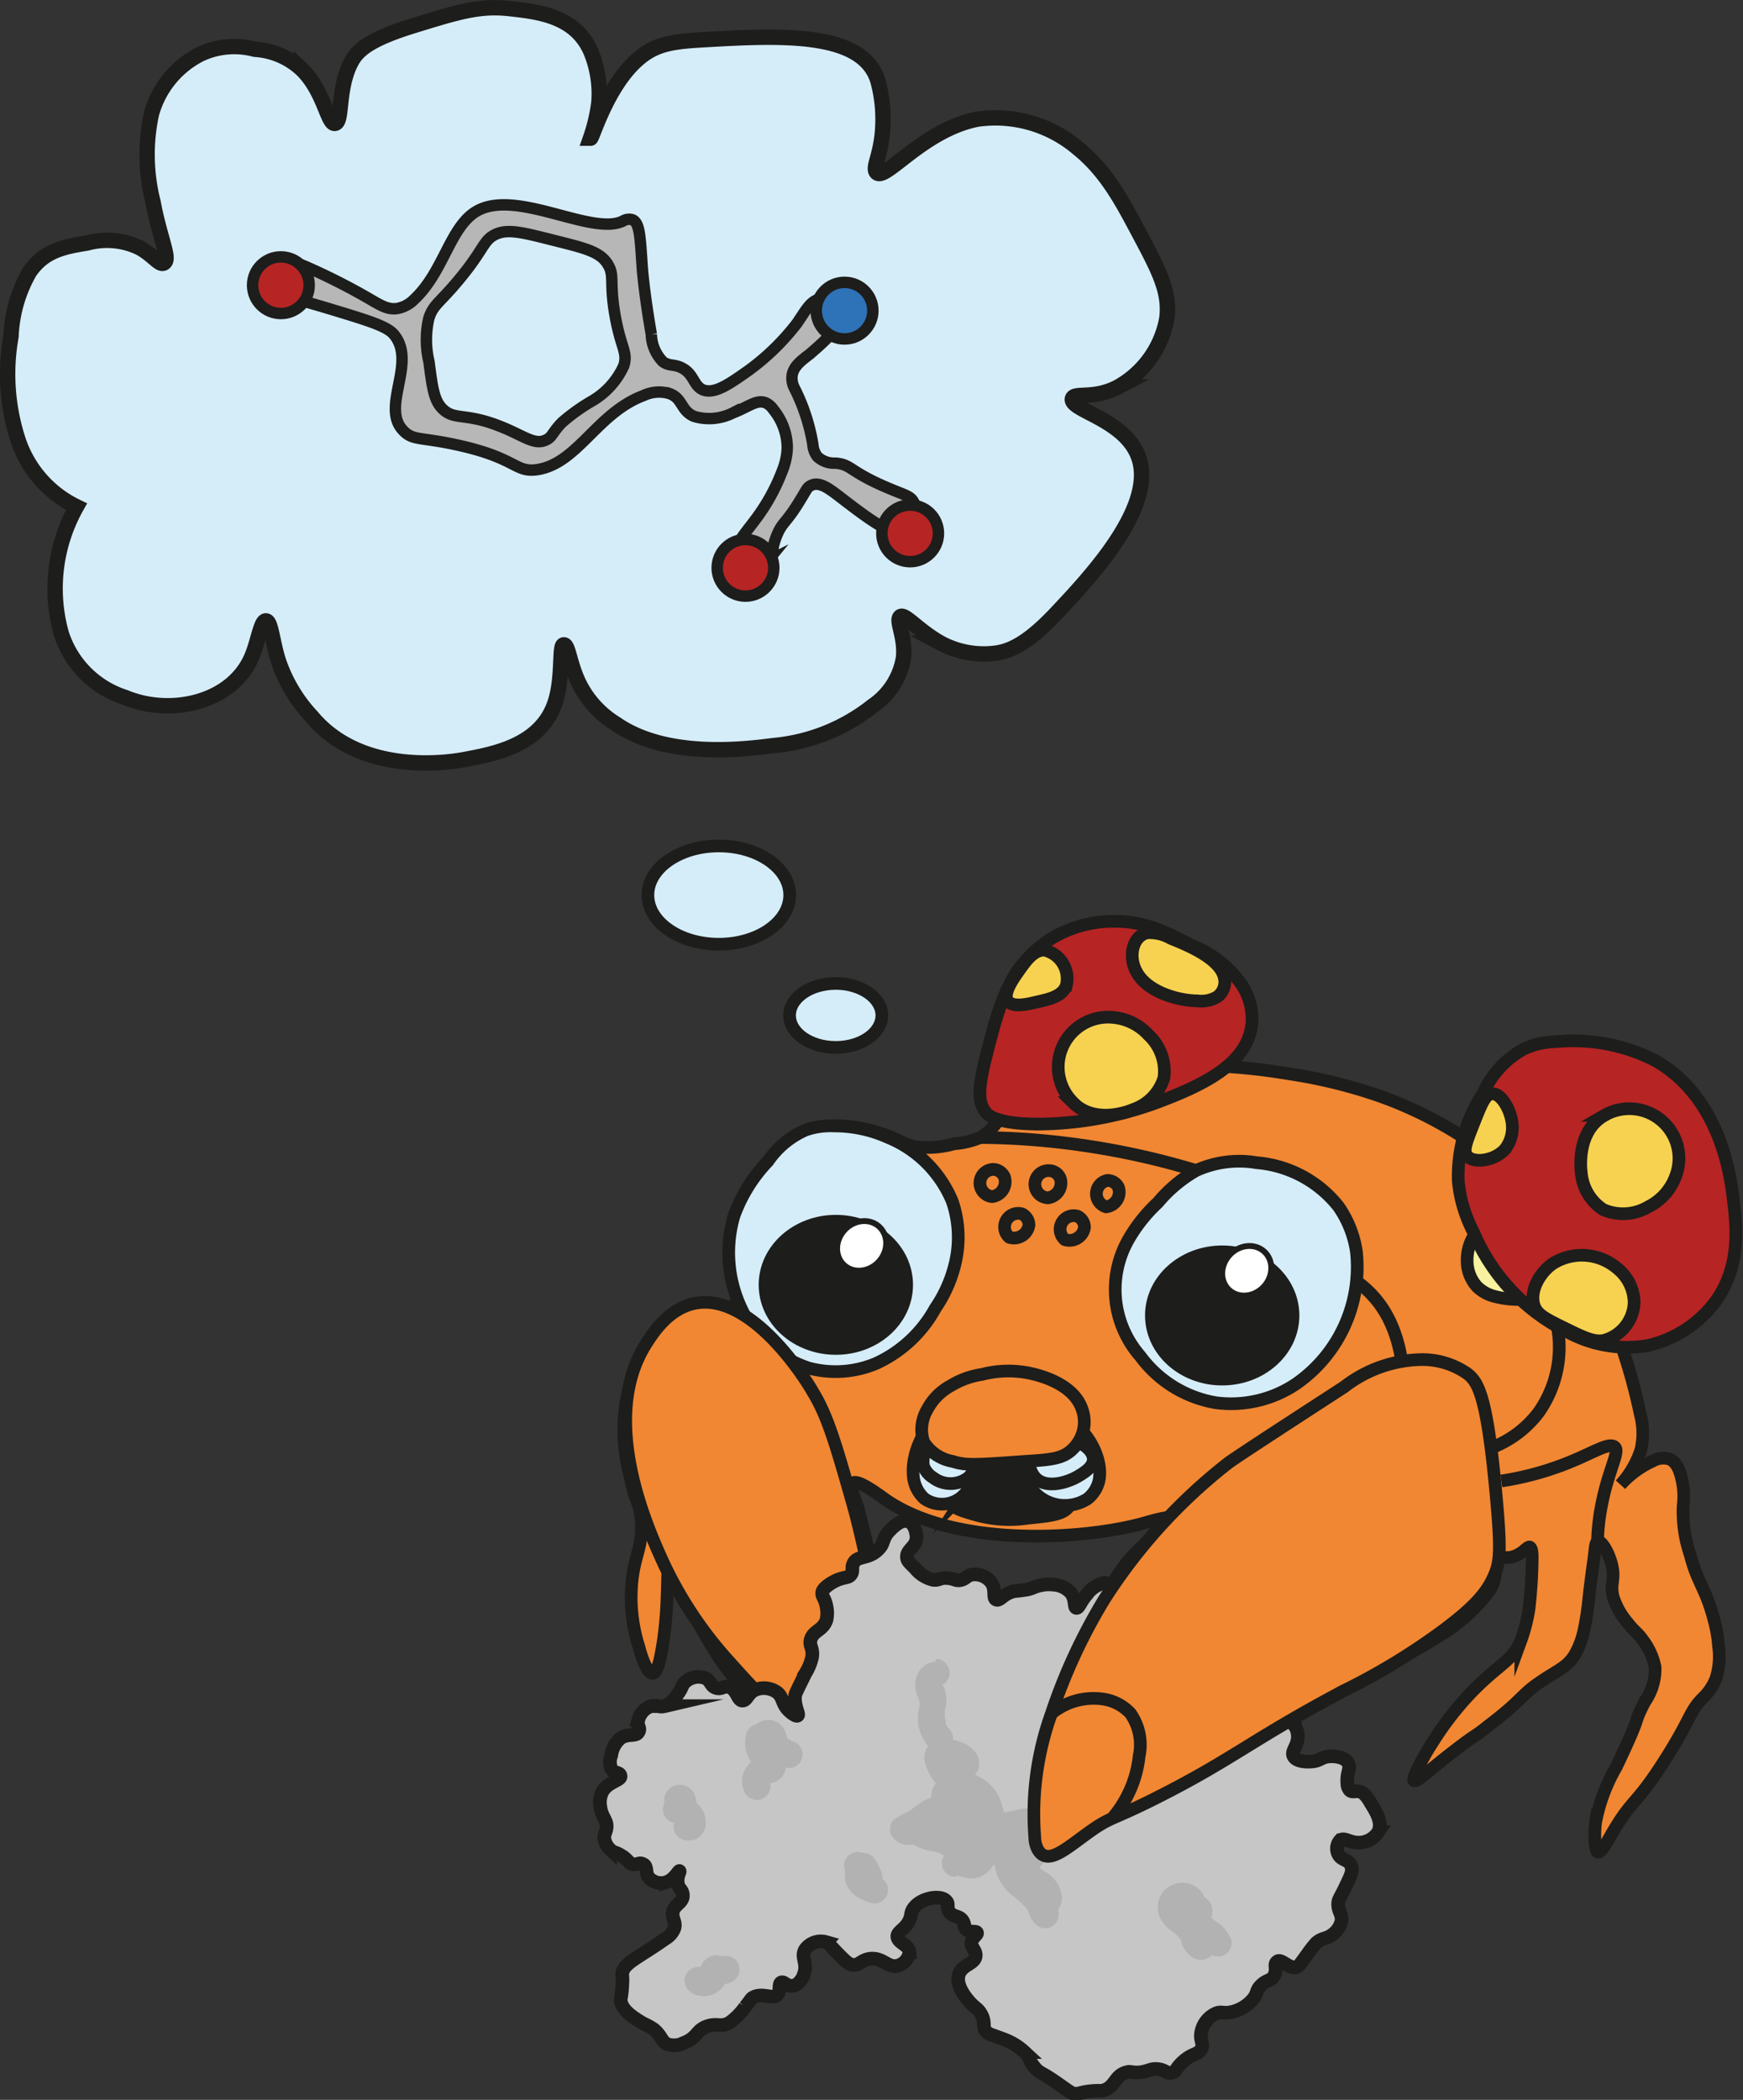 <svg id="Layer_1" data-name="Layer 1" xmlns="http://www.w3.org/2000/svg" viewBox="0 0 128.08 154.25"><rect x="0" y="0" width="128.08" height="154.25" fill="#333333" stroke="none"/><defs><style>.cls-1{fill:#f18732;}.cls-1,.cls-10,.cls-11,.cls-12,.cls-13,.cls-14,.cls-15,.cls-2,.cls-3,.cls-4,.cls-5,.cls-6,.cls-7,.cls-8{stroke:#1d1d1b;stroke-miterlimit:10;}.cls-1,.cls-2,.cls-3,.cls-4,.cls-5,.cls-6,.cls-7{stroke-width:0.93px;}.cls-2{fill:#f8f1a0;}.cls-14,.cls-3{fill:#b72424;}.cls-12,.cls-4{fill:#d5edf9;}.cls-10,.cls-5{fill:#1d1d1b;}.cls-6{fill:none;}.cls-7{fill:#f7d250;}.cls-8{fill:#c6c6c6;}.cls-9{fill:#b2b2b2;}.cls-10{stroke-width:1.14px;}.cls-11{fill:#fff;stroke-width:0.43px;}.cls-12{stroke-width:1.13px;}.cls-13{fill:#b6b7b6;}.cls-13,.cls-14,.cls-15{stroke-width:0.84px;}.cls-15{fill:#2e72b7;}</style></defs><path class="cls-1" d="M99,87.53a44.8,44.8,0,0,1,5,.56,37,37,0,0,1,6.65,1.63,29.52,29.52,0,0,1,9.61,5.65,29.09,29.09,0,0,1,6.13,7.82,41.44,41.44,0,0,1,3.4,9.86,5.45,5.45,0,0,1,.06,2.65,6.91,6.91,0,0,1-1.5,2.57,7.18,7.18,0,0,1,2.39-1.75,1.58,1.58,0,0,1,1.22-.13c.59.26.78,1,.9,1.52a5.57,5.57,0,0,1,.09,1.93,9.91,9.91,0,0,0,.53,3.61c.53,2.08,1.14,2.39,1.78,4.91a10.24,10.24,0,0,1,.3,1.83,5.29,5.29,0,0,1-.21,2.35,4,4,0,0,1-.94,1.39c-1,1-.81,1.39-2.66,4.34-2.32,3.69-2.46,2.91-4.07,5.69-.32.56-.76,1.38-1,1.3s-.27-1.41-.15-2.24a12.9,12.9,0,0,1,1.5-4c2.09-4.38,1.08-2.79,2.09-4.78a4.23,4.23,0,0,0,.77-2.57,4.9,4.9,0,0,0-.91-2c-.43-.6-.56-.55-1.1-1.25a5.34,5.34,0,0,1-1.06-1.87c-.27-1,.15-1.25-.1-2.34-.21-.93-.76-1.82-1-1.76s-.2.31-.33,1.28c-.18,1.3-.27,2-.35,2.71a21.65,21.65,0,0,1-.36,2.45,6.33,6.33,0,0,1-.68,1.85c-.54.9-1.18,1.11-2.35,1.89-1.69,1.11-1.35,1.33-4,3.34-1,.81-.92.63-2.16,1.58-2.27,1.72-3.11,2.62-3.32,2.46s1-2.27,1.32-2.73a22.71,22.71,0,0,1,3.08-3.94c2-2,2.77-2.08,3.45-3.59a12.18,12.18,0,0,0,.61-2.4,35.72,35.72,0,0,0,.23-3.68c0-.23,0-.72-.17-.81s-.5.47-1.21.69-1.08-.14-1.32.12,0,.58,0,1.13a2.81,2.81,0,0,1-.78,1.69,12.45,12.45,0,0,1-3,2.67c-1.35.87-2.31,1.37-3.88,2.22,0,0-1.16.62-3.68,2-3.79,2.09-4.38,2.65-9,5.23-1.61.91-2.43,1.37-3.33,1.8-1.09.54-1.89.87-3.33,1.65a12,12,0,0,0-2,1.22c-.67.56-.9.95-1.8,1.61s-1.25.71-1.52.7a1.78,1.78,0,0,1-1.23-.64,2.45,2.45,0,0,1-.15-2.09c1-3.88,0-3.59,1.6-8.33a47,47,0,0,1,2-5.07c1.6-3.42,2.43-5.18,4.3-6.8,1.08-.93,2.28-1.61,2.14-1.89s-1.6.16-2.09.3c-4.36,1.24-13.9,1.88-19.06-1.7-.58-.41-2.08-1.55-2.45-1.21-.22.19.06.78.37,1.67.12.35.38,1.46.91,3.67.6,2.51.25,2.39.86,5.18.28,1.24.68,2.77.92,3.67a23.54,23.54,0,0,1,.64,2.75,19.09,19.09,0,0,1,.14,2.93c0,2.44-.21,2.93-.52,3.28a1.63,1.63,0,0,1-1.16.61c-.62,0-1.07-.58-1.7-1.47-1.62-2.28-1.72-2.83-2.42-3.56a7,7,0,0,0-3-1.61c-5.42-2-7.7-11-8.52-10.64-.12,0-.07.22-.13,1.77a28.47,28.47,0,0,1-.27,3.27c-.17,1.08-.38,2.41-.79,2.45s-.86-1.33-1-1.91a12.06,12.06,0,0,1-.58-3.59c0-3.13.95-3.5.72-5.88-.14-1.33-.42-1.11-.82-3.17a12.79,12.79,0,0,1-.28-5.36,10.33,10.33,0,0,1,2.25-4.66c1-1.18,1.66-2,2.8-2.23s2.24.46,2.85-.15a2.67,2.67,0,0,0,.47-1.6,5.81,5.81,0,0,0,0-1.17,20.3,20.3,0,0,1,0-2.85c.12-2.13,1.75-4.55,3.65-6a6.13,6.13,0,0,1,3.15-1.66,11,11,0,0,1,5,1.16,5,5,0,0,0,1.1.39,7.33,7.33,0,0,0,2.84-.22,6.19,6.19,0,0,0,1.92-.46,4.35,4.35,0,0,0,1.4-1.37c.71-.93,1.63-1.37,3.47-2.25C90.52,87.06,97,87.42,99,87.53Z" transform="translate(-9.27 -9.21)"/><path class="cls-2" d="M119.51,98.49a3.42,3.42,0,0,0-2.43,3.38,2.82,2.82,0,0,0,.73,1.86,2.86,2.86,0,0,0,1.41.74c1.23.32,3.45.35,4.08-.71C124.21,102.2,121.73,98.16,119.51,98.49Z" transform="translate(-9.27 -9.21)"/><path class="cls-3" d="M121.23,86.27a7,7,0,0,0-3,3.29,11,11,0,0,0-1.8,6.43,10.13,10.13,0,0,0,1.11,3.72,14.48,14.48,0,0,0,6.93,7.35,9.19,9.19,0,0,0,5.83,1,8.56,8.56,0,0,0,5-3.21c1.92-2.62,1.57-5.6,1.33-7.57-.18-1.52-.88-7.39-5.7-10.15a13.24,13.24,0,0,0-7.32-1.4A5.87,5.87,0,0,0,121.23,86.27Z" transform="translate(-9.27 -9.21)"/><path class="cls-3" d="M86.53,78.15a9.14,9.14,0,0,0-2.22,2c-.31.38-1.27,1.63-2.15,5-.84,3.18-1.25,4.77-.46,5.75.19.24.81.9,4.08.88A25.76,25.76,0,0,0,95,89.92c3.5-1.35,5-2.6,5.73-3.87a4.15,4.15,0,0,0,.54-1.75,4.59,4.59,0,0,0-.76-2.76,8,8,0,0,0-3.68-2.89c-1.92-1-3.45-1.77-5.65-1.76A8.77,8.77,0,0,0,86.53,78.15Z" transform="translate(-9.27 -9.21)"/><path class="cls-4" d="M97.15,95.2a10.37,10.37,0,0,0-2.8,2.35,11.52,11.52,0,0,0-2.1,2.61,7.43,7.43,0,0,0,.81,8.67,8.7,8.7,0,0,0,5.55,3.42,8.57,8.57,0,0,0,5.88-1.37,10.45,10.45,0,0,0,4.45-9.74,7.77,7.77,0,0,0-1.32-3.31,8.56,8.56,0,0,0-6-3.21A7.65,7.65,0,0,0,97.15,95.2Z" transform="translate(-9.27 -9.21)"/><path class="cls-4" d="M68.48,92.21a6.5,6.5,0,0,0-2.78,2.3,11.41,11.41,0,0,0-2.49,4,9.6,9.6,0,0,0,.38,6.48,8.34,8.34,0,0,0,5.09,4.71,7.66,7.66,0,0,0,5-.35A9.45,9.45,0,0,0,78,105.31a9.81,9.81,0,0,0,1.43-3.18,8.22,8.22,0,0,0-.18-4.66,8.64,8.64,0,0,0-4.75-4.72,9.58,9.58,0,0,0-3.93-.83A5.62,5.62,0,0,0,68.48,92.21Z" transform="translate(-9.27 -9.21)"/><path class="cls-5" d="M81.9,112.48c-.57.19-1.05.65-1.86,2.48-1.07,2.42-1.61,3.63-1.07,4.51.32.52.86.69,1.93,1a9.1,9.1,0,0,0,3.9.26c1.71-.17,2.75-.27,3.1-1,.15-.3.18-.71-.56-2.28-1.13-2.4-2-4.35-4-4.94A2.37,2.37,0,0,0,81.9,112.48Z" transform="translate(-9.27 -9.21)"/><path class="cls-4" d="M89.18,119.31a2.37,2.37,0,0,0,.82-1.23c.53-2-1.54-5.18-3.86-5a3.6,3.6,0,0,0-2.76,2.12c.08.1.74-.56,1.21-.34.79.38-.36,2.68.72,4A3.08,3.08,0,0,0,89.18,119.31Z" transform="translate(-9.27 -9.21)"/><path class="cls-4" d="M77.19,119.29a2.54,2.54,0,0,1-.73-1.2c-.51-2,1.08-5.24,3-5.14a3.16,3.16,0,0,1,2.37,2c-.06.1-.64-.53-1-.3-.64.41.4,2.67-.44,4A2.25,2.25,0,0,1,77.19,119.29Z" transform="translate(-9.27 -9.21)"/><path class="cls-4" d="M88.61,117.58c.34-.21,1-.61,1-1.18,0-.8-1.23-1.49-2.25-1.6a2.31,2.31,0,0,0-2.21.79,1.86,1.86,0,0,0,.15,2.11C86.09,118.64,87.78,118.11,88.61,117.58Z" transform="translate(-9.27 -9.21)"/><path class="cls-4" d="M77.12,116.87a1.67,1.67,0,0,0,.71.88,2.13,2.13,0,0,0,2.59,0,1.9,1.9,0,0,0,.43-2.12,2,2,0,0,0-3.73,1.24Z" transform="translate(-9.27 -9.21)"/><path class="cls-1" d="M81.43,110.17a6.17,6.17,0,0,0-2.31.84,4.2,4.2,0,0,0-1.71,1.73,2.9,2.9,0,0,0-.27,2.38,3.15,3.15,0,0,0,2.14,1.44c.92.29,1.47.28,5.29,0,1.8-.11,2.72-.18,3.42-.81a2.88,2.88,0,0,0,.87-1.4,2.76,2.76,0,0,0-.08-1.63c-.68-2-3.45-2.56-4-2.67A7.73,7.73,0,0,0,81.43,110.17Z" transform="translate(-9.27 -9.21)"/><path class="cls-1" d="M60.37,104.94c-1.92.36-3.07,2.12-3.57,2.9-3.64,5.59.13,13.79,1.24,16.22a29.1,29.1,0,0,0,4.69,7.07c2.36,2.63,3.54,3.94,5.14,4.54A4.89,4.89,0,0,1,70,137c.49.56.43.81,1,2,.78,1.51,1.39,2.68,2.38,2.88a2.19,2.19,0,0,0,1.61-.44c1.42-1.09.85-4-.3-9.48-2-9.46-2.37-10.91-2.78-12.36-1.2-4.22-1.82-6.36-2.89-8.11C68.62,110.75,64.56,104.15,60.37,104.94Z" transform="translate(-9.27 -9.21)"/><path class="cls-6" d="M119.59,118a22.22,22.22,0,0,0,5.28-1.49c1.62-.68,2.67-1.36,3.06-1s-.51,1.73-1,4.41a15.46,15.46,0,0,0-.27,2.5" transform="translate(-9.27 -9.21)"/><path class="cls-6" d="M119.14,115.45a7.87,7.87,0,0,0,3.2-2.5,8.32,8.32,0,0,0,1.37-6.29" transform="translate(-9.27 -9.21)"/><path class="cls-6" d="M109,103.37a7.5,7.5,0,0,1,2.07,2.27,8.54,8.54,0,0,1,.7,1.53,10.32,10.32,0,0,1,.49,2" transform="translate(-9.27 -9.21)"/><path class="cls-6" d="M81.3,92.77a53.54,53.54,0,0,1,6.4.42,56.67,56.67,0,0,1,9.45,2" transform="translate(-9.27 -9.21)"/><path class="cls-6" d="M70,136.92a13.82,13.82,0,0,1,0-4.11c.22-1.59.54-1.89.69-2,.81-.61,2.43-.12,4.13,1.17" transform="translate(-9.27 -9.21)"/><path class="cls-7" d="M127.18,91.14c-2.14,1.19-1.73,4.12-1.71,4.26a3.58,3.58,0,0,0,1.6,2.66,3.64,3.64,0,0,0,3.32-.2,4.05,4.05,0,0,0,2-2.22,3.65,3.65,0,0,0-5.22-4.5Z" transform="translate(-9.27 -9.21)"/><path class="cls-7" d="M88.13,90.22c1.75,1.71,4.44.49,4.57.43a3.54,3.54,0,0,0,2.1-2.27,3.64,3.64,0,0,0-1.13-3.14A4,4,0,0,0,91,83.94a3.66,3.66,0,0,0-2.85,6.28Z" transform="translate(-9.27 -9.21)"/><path class="cls-7" d="M129.35,104.93a3.26,3.26,0,0,0-1.24-2.55,4,4,0,0,0-4.75-.34c-1,.7-1.74,2.09-1.33,3.15.23.6.88.93,2.19,1.57s2.18,1.08,2.92.91A3,3,0,0,0,129.35,104.93Z" transform="translate(-9.27 -9.21)"/><path class="cls-7" d="M118.92,89.56c-.51,0-.8.77-1.36,2.18s-.79,2-.49,2.38c.46.56,2,.39,2.79-.49a2.58,2.58,0,0,0,.5-2.06C120.21,90.63,119.55,89.51,118.92,89.56Z" transform="translate(-9.27 -9.21)"/><path class="cls-7" d="M95.31,78.14c1.16.47,3.61,1.45,3.92,2.87a1.35,1.35,0,0,1-.54,1.44,2.29,2.29,0,0,1-1.44.28c-1.18,0-3.57-.54-4.44-2.08-.68-1.18-.3-2.69.76-2.92A3.14,3.14,0,0,1,95.31,78.14Z" transform="translate(-9.27 -9.21)"/><path class="cls-7" d="M86,79c-.78,0-1.35.78-1.93,1.62-.39.55-1.11,1.59-.75,2.11s1.48.24,2.11.09c1-.22,1.92-.44,2.2-1.23A2.15,2.15,0,0,0,86,79Z" transform="translate(-9.27 -9.21)"/><path class="cls-1" d="M82.28,95.11a1,1,0,0,0-1,1,1,1,0,0,0,.89,1,1.1,1.1,0,0,0,.91-1.43A.93.93,0,0,0,82.28,95.11Z" transform="translate(-9.27 -9.21)"/><path class="cls-1" d="M86.37,95.2a1,1,0,0,0-.1,2,1.1,1.1,0,0,0,.91-1.43A.9.9,0,0,0,86.37,95.2Z" transform="translate(-9.27 -9.21)"/><path class="cls-1" d="M90.65,95.92a1,1,0,0,0-.1,1.94,1.09,1.09,0,0,0,.91-1.42A.9.9,0,0,0,90.65,95.92Z" transform="translate(-9.27 -9.21)"/><path class="cls-1" d="M84.37,98.38a1,1,0,0,0-.93,1.72,1.11,1.11,0,0,0,1.44-.9A.92.92,0,0,0,84.37,98.38Z" transform="translate(-9.27 -9.21)"/><path class="cls-1" d="M88.45,98.55a1,1,0,0,0-.93,1.72,1.11,1.11,0,0,0,1.44-.9A.92.92,0,0,0,88.45,98.55Z" transform="translate(-9.27 -9.21)"/><path class="cls-8" d="M101.9,155.08c-.35.36-.19.49-.52.93a2.9,2.9,0,0,1-1.6,1c-.65.14-.74-.08-1.18.11a1.91,1.91,0,0,0-1.06,1.37c-.12.63.22.83,0,1.24s-.6.29-1.26.85-.54.82-.93.89-.42-.21-1-.27-.65.18-1.44.25c-.62,0-.57-.11-.9,0-.81.21-.81,1.06-1.64,1.31-.26.07-.21,0-.92.06s-.85.21-1.18.19-.54-.27-1.63-1c-.86-.58-1-.53-1.3-.89-.49-.54-.33-.73-.78-1.17A4.54,4.54,0,0,0,83,159c-.89-.35-1.14-.34-1.33-.65s0-.58-.25-1.09-.46-.51-.85-.94c-.17-.19-1.07-1.17-.86-2s1.24-.81,1.26-1.48c0-.42-.41-.62-.3-1s.45-.52.39-.66-.43,0-.72-.19-.12-.44-.37-.75-.65-.21-.92-.56,0-.6-.26-.84c-.41-.47-1.91-.22-2.43.6-.22.35-.07.51-.36,1s-.79.69-.79,1c0,.5.84.61.89,1.16a1.17,1.17,0,0,1-.86,1c-.72.2-1.06-.59-2-.51-.71.07-.84.56-1.38.44-.28-.06-.55-.34-1.1-.9s-.57-.68-.79-.76a1.41,1.41,0,0,0-1.55.56c-.33.58.24,1-.1,1.86,0,.08-.32.74-.8.79s-.62-.35-.85-.24,0,.67-.32.95-1.08-.23-1.75.15c-.17.1-.13.15-.57.68a4.81,4.81,0,0,1-1.15,1.17c-.66.37-.89,0-1.66.27s-.7.79-1.57,1.16a1.7,1.7,0,0,1-1.33.16c-.44-.2-.42-.61-1-1.1a5.27,5.27,0,0,0-.8-.44c-.64-.39-1.53-.91-1.64-1.67,0-.26.06-.24.11-1s0-.77,0-1c.13-.77,1.12-1.1,3.19-2.56a1.48,1.48,0,0,0,.65-.77c.13-.49-.22-.7-.11-1.21s.72-.64.73-1.15-.34-.47-.38-1,.2-.79.13-.83-.39.65-1,.83a1.22,1.22,0,0,1-1.23-.32c-.31-.37-.1-.83-.41-1s-.33,0-.7,0-.38-.31-.92-.64-.57-.19-.83-.45a1.37,1.37,0,0,1-.41-.71c-.09-.44.14-.53.15-1s-.39-.72-.47-1.46a1.78,1.78,0,0,1,.12-1c.37-.8,1.41-.89,1.37-1.22s-.45-.16-.68-.54a1.33,1.33,0,0,1,0-1,1.93,1.93,0,0,1,.7-1.26c.55-.36,1.08-.08,1.29-.42s-.13-.45,0-.92a1.43,1.43,0,0,1,.93-1c.41-.13.53.11,1,0a2,2,0,0,0,.91-.81c.44-.59.33-.73.64-1a1.45,1.45,0,0,1,1.44-.25c.42.2.37.59.79.72s.54-.17.93-.07c.59.15.64,1,1,1s.38-.52.93-.78a1.67,1.67,0,0,1,1.64.19c.46.38.31.87.93,1.41.07.06.43.37.57.28s-.23-.62-.2-1.33c0-.26.07-.35.77-1.78a3.79,3.79,0,0,0,.49-1.21c.08-.67-.23-.78-.11-1.25.18-.69.89-.65,1.16-1.45a2.26,2.26,0,0,0,0-1c-.1-.61-.37-.72-.3-1.06s.81-.77,1.12-.89c.56-.22.83-.14,1-.41s0-.47.16-.79c.25-.57,1-.32,1.69-.9s.32-.84,1-1.54c.28-.28.82-.81,1.31-.66s.62.79.64,1.17c0,.72-.78.92-.7,1.5,0,.23.21.41.58.77a2.4,2.4,0,0,0,1.35.86c.43.05.45-.16,1-.13s.63.22,1,.15.43-.31.82-.4a1.51,1.51,0,0,1,1.45.59c.36.54.07,1.11.35,1.24s.52-.44,1.34-.62a10.31,10.31,0,0,0,1-.13c.38-.1.42-.17.77-.26a2.86,2.86,0,0,1,1.07-.09,1.88,1.88,0,0,1,1.31.61c.37.48.21,1.06.4,1.1s.3-.43.74-.94a2.25,2.25,0,0,1,1.23-.88c1-.12,1.43,1.39,2.39,1.26.49-.07.47-.46,1.2-.6a3,3,0,0,1,1.3,0c.42.12.61.3.79.2s.09-.37.22-.72a1.42,1.42,0,0,1,1.12-.89c.47,0,.46.41,1.48.94a1.84,1.84,0,0,1,.69.47,2.24,2.24,0,0,1,.3.77c.18.72.09.69.2,1s.15.24.86,1.15a6.53,6.53,0,0,0,.43.55c.42.39.67.34,1,.71s.12.37.35.64.74.28,1,.6a1.16,1.16,0,0,1-.15,1.25,2.62,2.62,0,0,1-1.41.65c-.39.1-.55.1-.59.21s.38.41,1.07,1.15c.42.45.41.55.66.67.43.22.71.05,1,.3a1.14,1.14,0,0,1,.38.74c.14.84-.51,1.24-.3,1.66s1,.44,1.47.38.62-.32,1.14-.36,1.22.08,1.42.51-.15.63-.07,1.51a.69.69,0,0,0,.19.48c.17.13.36.05.56.06.46,0,.77.53,1,.93.34.55.86,1.38.51,2.07a1.7,1.7,0,0,1-1.29.77c-.76.07-1.16-.41-1.5-.17a.9.9,0,0,0-.15,1c.22.49.73.38.93.82s0,.76-.4,1.61-.52.88-.53,1.27c0,.55.3.72.25,1.2a1.66,1.66,0,0,1-.64,1c-.48.39-.72.22-1.21.63a8.19,8.19,0,0,0-.66.84c-.6.82-.63.89-.77.94-.57.18-1.12-.62-1.43-.41s0,.54-.22,1S102.34,154.61,101.9,155.08Z" transform="translate(-9.27 -9.21)"/><path class="cls-9" d="M79.5,147a1.33,1.33,0,0,0,.2,0c-.07,0-.2,0,0,0l.37.11a2,2,0,0,0,1.13,0,2,2,0,0,0,.85-.6,1.86,1.86,0,0,0,.21-.28c-.11.2,0,.06,0,0s.17-.12,0-.05,0,0,.06,0-.21.06,0,0l.17,0s-.25,0-.07,0h.15c.23,0,.45,0,.67,0a2.16,2.16,0,0,0,1.66-.64,1,1,0,0,0-1.41-1.41s-.15.12,0,0,0,0,0,0,.15,0,.07,0l-.13,0c-.19,0,.24,0,0,0H83a3.4,3.4,0,0,0-1.58.26,1.76,1.76,0,0,0-.63.49l-.22.28c.07-.08.11-.13,0,0a.63.63,0,0,1-.11.12c-.12.13.13-.08,0,0s.21-.12.23-.06h-.07c-.09,0-.08,0,0,0s.09,0,0,0l-.06,0-.17,0a2.37,2.37,0,0,0-.91-.14,1,1,0,0,0-1,1,1,1,0,0,0,1,1Z" transform="translate(-9.27 -9.21)"/><path class="cls-9" d="M67.68,137.18l-.22-.06-.12-.05.1,0-.23-.11-.09-.05c-.13-.09.14.13.07.05a.34.34,0,0,0-.09-.08c-.11-.1.08.09.07.09s0-.08-.06-.1.1.21,0,.11,0,.1,0,.09,0-.1,0-.11a1.51,1.51,0,0,0-.18-.65,1.35,1.35,0,1,0-2.33,1.35l1.57-1.21-.39-.32a1,1,0,0,0-1.67.44,2.44,2.44,0,0,0,1,2.69l.13.09c.15.11-.16-.16,0,0l.08.07-.1-.12a.72.72,0,0,1-.07-.56.59.59,0,0,1,.35-.43c.19-.09.23-.12.13-.08h0c.2,0,0,0-.07,0a2.78,2.78,0,0,0-.49.08,1.78,1.78,0,0,0-.88.62,1.82,1.82,0,0,0-.17,2,1,1,0,0,0,1.37.36,1,1,0,0,0,.36-1.37c-.09-.16.07.23,0,.07s0,.25,0,.09V140c0-.08,0,0,0,.16a.65.65,0,0,0,0-.13c0,.18-.08.19,0,.07s0-.05,0,0l0,0,.05,0c.06,0,0,0-.11.08l0,0-.12.05,0,0-.13,0h.15a2.65,2.65,0,0,0,.48-.07,1.26,1.26,0,0,0,.93-1.06,1.36,1.36,0,0,0-.45-1.16,4.63,4.63,0,0,0-.42-.32c-.15-.11.18.17,0,0l-.11-.11c-.12-.13.12.2,0,0l-.07-.13c-.09-.15.06.22,0,0s0-.1,0-.15,0,.25,0,.06a.56.56,0,0,1,0-.13s0-.24,0-.05,0,0,0-.07l-1.67.44.39.32a1,1,0,0,0,1.31.07,1,1,0,0,0,.26-1.29.69.69,0,0,1,.09.34c0,.19,0,.23,0,.13a.65.65,0,0,1-.49.48.69.69,0,0,1-.35,0c.09,0,.06,0-.12,0a.66.66,0,0,1-.3-.38c0-.17,0-.2,0-.1s0,.22,0,.33l0,.14a1.77,1.77,0,0,0,.23.48,3,3,0,0,0,1.68,1.05,1,1,0,0,0,1.23-.7,1,1,0,0,0-.7-1.23Z" transform="translate(-9.27 -9.21)"/><path class="cls-9" d="M73.79,146.91l-.41-.14.24.1a2.18,2.18,0,0,1-.42-.24l.2.16a1,1,0,0,1-.2-.21l.15.21a.7.7,0,0,1-.09-.17l.1.24a.76.76,0,0,1-.06-.2l0,.26a.74.74,0,0,1,0-.21l0,.27a1.05,1.05,0,0,1,0-.19l-.1.23a.41.41,0,0,1,.07-.11l-.15.2a.28.28,0,0,1,.09-.1l-.2.16.1-.06-.24.1h0l-1.13-.46a2.86,2.86,0,0,1,.3.54L72,147a2.09,2.09,0,0,1,.08.23L73.34,146a.83.83,0,0,1-.21-.06l.24.1a1,1,0,0,1-.23-.13l.2.15a1.37,1.37,0,0,1-.17-.17l.16.2a1.09,1.09,0,0,1-.14-.23l.1.24a1.55,1.55,0,0,1-.07-.23l0,.26a.11.11,0,0,0,0,0l-1.5.87.62.37.77-1.83h0l.23.1-.08,0,.2.15,0,0,.15.2a.56.56,0,0,1,0-.08l.1.24a.3.3,0,0,1,0-.1l0,.27v0a1.05,1.05,0,0,0-.29-.7,1,1,0,0,0-.71-.3,1,1,0,0,0-.71.3,1,1,0,0,0-.29.7,1.29,1.29,0,0,0,.22.71,1,1,0,0,0,.18.23,1.3,1.3,0,0,0,.23.18,1.11,1.11,0,0,0,.35.16.77.77,0,0,0,.4,0,.85.85,0,0,0,.37-.12,1.07,1.07,0,0,0,.41-.48,1,1,0,0,0,0-.65,1.06,1.06,0,0,0-.46-.6l-.62-.37a1,1,0,0,0-1,0,1,1,0,0,0-.36.36,1,1,0,0,0-.14.5,2.43,2.43,0,0,0,.22.81,2.21,2.21,0,0,0,.33.47,1.84,1.84,0,0,0,1,.57,1,1,0,0,0,.53,0,.94.94,0,0,0,.44-.26,1,1,0,0,0,.26-1,4.25,4.25,0,0,0-.48-1l-.16-.2a.75.75,0,0,0-.32-.21,1,1,0,0,0-.65,0,1.42,1.42,0,0,0-.65.4,1.58,1.58,0,0,0-.37.64,1.66,1.66,0,0,0,0,1.08,2,2,0,0,0,.4.67,2.34,2.34,0,0,0,.49.39,4.55,4.55,0,0,0,.94.39,1,1,0,0,0,.77-.1,1.07,1.07,0,0,0,.46-.6,1.09,1.09,0,0,0-.1-.77,1.19,1.19,0,0,0-.6-.46Z" transform="translate(-9.27 -9.21)"/><path class="cls-9" d="M99.06,133.65l-.92-.54L98,133c-.08-.05,0,0,.09.07a995164323835,995164323835,0,0,1-.14-.14c.1.14.13.17.07.09s0-.05,0,.12c0,0,0,0,0-.08l0,.26v-.07l0,.27c0-.17,0-.07-.19.3a.88.88,0,0,1-.29.18l-.27,0h.09l-.27,0c.15,0-.18-.11-.09-.05s-.19-.18-.07,0l-.1-.13-.06-.14s0,.16,0,.19l0-.27a3.42,3.42,0,0,0,.19,1.06,1.41,1.41,0,0,0,1,.87,1,1,0,0,0,1-.36,1,1,0,0,0,.08-1.11,1.45,1.45,0,0,0-1.86-.57,1.29,1.29,0,0,0-.33.17l-.12.08-.22.18.09-.07a.5.5,0,0,0-.12.08c-.14.08,0,0,.05,0-.11,0-.23.06-.35.08l.27,0a10.92,10.92,0,0,0-1.15.12,1.83,1.83,0,0,0-1.19.81,1.58,1.58,0,0,0-.14,1.29,1.43,1.43,0,0,0,1.29,1,1,1,0,0,0,.87-.5c.1-.16-.16.15,0,0s.21-.18.06-.06,0,0,.06,0c.21-.12-.19.06,0,0l-1.13-1.47c.18-.24-.06.06-.11.12s-.15.17-.23.26-.32.32-.5.48a1,1,0,0,0,0,1.41,1,1,0,0,0,1.42,0,8.54,8.54,0,0,0,1.14-1.26.88.88,0,0,0,.14-.5,1,1,0,0,0-1.27-1,2.48,2.48,0,0,0-1.27,1l.86-.49h0l.27,0c-.14,0,.22.13.1,0l.15.11c.11.15.14.2.1.13s0-.05,0,.12c0,0,0-.08,0-.12l0,.27v-.16l0,.27s0-.17,0,0,.06,0-.07.11,0,0,0,0-.22.15-.06.06.15-.07,0,0,0,0,0,0a1.19,1.19,0,0,1,.26,0l-.27,0a5.81,5.81,0,0,0,1.32-.16,2.63,2.63,0,0,0,.79-.47c.16-.12-.14.1,0,0l.12-.08.1-.06c-.17.12-.19.07-.07.05l-.26,0h.18l-.27,0c.13,0,.11.07-.07-.05l-.14-.11c-.11-.15-.13-.19-.09-.1l1.13-1.47c-.07,0-.06,0,0,0a.46.46,0,0,1,.21.13c-.12-.1.11.17.06.07s.07.26,0,.09l0-.14,0,.27a6.27,6.27,0,0,0-.11-.87,1.54,1.54,0,0,0-.68-.9,1.31,1.31,0,0,0-1.94.74c-.32,1.27,1.11,1.9,2,2.41a1,1,0,0,0,1-1.73Z" transform="translate(-9.27 -9.21)"/><path class="cls-9" d="M99.8,151.87a2.67,2.67,0,0,0-1.39-1.63l.07,0-.09-.07a1.29,1.29,0,0,0-.16-.17s.12.18.07.09l-.06-.09s-.07-.15,0,0,0,.1,0,0,0,0,0,.14a.21.21,0,0,0,0-.08c0-.12-.06.22,0,.1a1.46,1.46,0,0,0,.07-.19,1.29,1.29,0,0,0-.11-1,1.78,1.78,0,0,0-1.4-.71,1.6,1.6,0,0,0-1.32.44,1.87,1.87,0,0,0,.12,2.49,7.16,7.16,0,0,0,.84.9l.22.19.23.17c.18.14-.17-.15,0,0s0,0,.06.06,0,0-.06-.09l-.06-.15c-.07-.26,0-.22,0-.14a.78.78,0,0,1,.36-.62l.77-.1c-.23-.05.18.1.06,0q.22.2.12.09l.1.13-.07-.13c.16.28.06.15,0,0s-.11-.4-.18-.6a2.29,2.29,0,0,0-.56-.85,5.86,5.86,0,0,0-.69-.51l-.28-.18c-.13-.09.2.16.07.05l-.13-.11c-.07-.08-.08-.15,0,.07l-.09-.14q.11.27.06.12l0-.05c0-.1,0-.06,0,.12v-.1c0,.18,0,.22,0,.11s0-.06,0,0,0,0,0-.06q-.17.19-.06.09t-.09.06l.07,0c.07,0,0,0-.12,0l.09,0c-.18,0-.22,0-.11,0s-.23-.07-.07,0-.15-.09,0,0,.06,0-.08-.07l.07.07.71-1.71h-.19c-.19,0,.24.06,0,0l-.18-.05c-.07,0,0,0,.1.05l-.11-.06a1,1,0,1,0-1,1.73,2.6,2.6,0,0,0,1.39.33,1,1,0,0,0,.91-.61,1,1,0,0,0-.21-1.1,1.81,1.81,0,0,0-2.93,2.08,2.92,2.92,0,0,0,1.19,1.12l.24.16c-.26-.16-.12-.09,0,0l.12.12c.09.08-.13-.2-.07-.1l0,0s.1.21,0,0,0,0,0,0,0,.12,0,.18a1.85,1.85,0,0,0,1.2,1.49,1.19,1.19,0,0,0,1.43-1.18,1.45,1.45,0,0,0-.6-1.19l-.23-.18c-.08-.06.08.07.08.06l-.17-.14c-.13-.11-.24-.22-.36-.34s-.2-.22-.3-.33l-.06-.08c-.09-.1.1.15,0,.06l-.12-.18s-.1-.21,0,0,0,0,0-.08.06,0,0,.12c0,0,0-.05,0-.07s0,.17,0,.15,0-.06,0,0a.31.31,0,0,1-.09.14c-.1.12,0,0,0,0s-.25.19-.27.15l.08,0c.11,0-.24,0-.11,0h.08c.09,0,.1.06-.11,0l.22.05.07,0,0,0a.72.72,0,0,1-.45-.7s.06-.22,0-.13,0,.1,0,.14a1.58,1.58,0,0,0-.08.61,2.06,2.06,0,0,0,.63,1.31,7.76,7.76,0,0,0,.86.65l-.1-.07s.09.07.1.08.19.21.08.07.09.21,0,0,0,.06,0,.12a1,1,0,0,0,.46.6,1,1,0,0,0,.77.1,1.06,1.06,0,0,0,.6-.46,1.2,1.2,0,0,0,.1-.77Z" transform="translate(-9.27 -9.21)"/><path class="cls-9" d="M83.78,145.4c.86-.08,2.12,0,2.78-.62a1.59,1.59,0,0,0-.26-2.35,3.18,3.18,0,0,0-2.6-.19,3.12,3.12,0,0,0-.61.11c-.16.06-.13,0-.09.08,0,0,.16.15.14.15s-.31-1-.35-1.12a3.23,3.23,0,0,0-1.69-1.79s-.34-.2-.37-.18h0s0,0,0,.12l0,.13c-.06.14,0,.17,0,.08s.28-.34.34-.45a1.31,1.31,0,0,0,.13-.89c-.41-1.8-4.19-2.18-4,0a3.91,3.91,0,0,0,1.2,2.12c.2.23.43.45.61.69a1.37,1.37,0,0,1,.35.73l1-1c-.86,0-2.06-.13-2.72.56a1.39,1.39,0,0,0,.57,2.31V142c-1,.14-1.94.91-1.63,2a1.79,1.79,0,0,0,1,1.11c.26.11.54.14.79.25a1.23,1.23,0,0,1,.39.33c.84.79,2.37.83,2.71-.49.29-1.13-.6-2.16-1.42-2.79l-.77,1.83,1,.4.52.19.18.07c.1.05.09,0,0,0l-.13-.51,0,.12,1-1c-.38,0-.79-.41-1.13-.57a2.48,2.48,0,0,0-1.65-.22,1.91,1.91,0,0,0-.7.38,2.09,2.09,0,0,1-.22.2c-.05,0,.2,0,0,0a1.58,1.58,0,0,1-1.09-.4,1,1,0,0,0-1.57.21l.85-.14v1.41c-.12.09,0,0,.06,0a2.42,2.42,0,0,0,.47-.21,5.11,5.11,0,0,0,.62-.41c.3-.22.67-.59,1.06-.47.68.21,1.51-.52,1.23-1.23a1.23,1.23,0,0,1-.11-.73A1,1,0,0,0,79,140a1,1,0,0,0-1.23.7,3.12,3.12,0,0,0,.11,1.79l1.23-1.23a2.69,2.69,0,0,0-2.33.47c-.27.19-.53.41-.82.58a6.55,6.55,0,0,0-1,.56,1,1,0,0,0,0,1.41,1.43,1.43,0,0,0,2.29-.26l-1.57.2c.9.76,2.38,1.38,3.51.73a2,2,0,0,0,.37-.29l.15-.15-.06,0a1,1,0,0,1,.37.15,4.6,4.6,0,0,0,1.87.71c.59,0,.94-.5,1-1,.1-.77-.58-1.22-1.2-1.46l-1.84-.7a1,1,0,0,0-1.18.58,1,1,0,0,0,.41,1.25,1.53,1.53,0,0,1,.37.43c.25.4-.06.15.19-.05l.44-.26c.13-.05.28.16,0-.1l-.23-.22a2.49,2.49,0,0,0-.93-.51,2.34,2.34,0,0,0-.4-.1c-.18,0-.07-.28-.11.3s-.08.35.33.29a1,1,0,0,0,.73-1,1,1,0,0,0-.73-1l-.09,0,.44.26c.2.28.2.51,0,.71s-.2.17-.12.17a2,2,0,0,0,.41,0l1,0a1,1,0,0,0,1-1,3.78,3.78,0,0,0-1.06-2.29,4,4,0,0,1-1.16-1.65v.54h0l-.36.36a.9.9,0,0,1,.32,0c.17,0,.22.16.19,0v-.53c0-.09.14-.18,0,0a3.31,3.31,0,0,0-.25.3,1.53,1.53,0,0,0-.27.8,1.81,1.81,0,0,0,.57,1.36,6.72,6.72,0,0,0,1.18.71,1.42,1.42,0,0,1,.53.82,4.8,4.8,0,0,0,.39,1.16,1.69,1.69,0,0,0,1.43.78,8.17,8.17,0,0,0,1.55-.23c.21,0,.45,0,.65-.09s.07.09,0-.07-.24-.23-.1-.41l.36-.36a1.46,1.46,0,0,1-.64.11l-.93.08a1,1,0,0,0,0,2Z" transform="translate(-9.27 -9.21)"/><path class="cls-9" d="M60.09,155.6a1.7,1.7,0,0,0,.87.24,1.83,1.83,0,0,0,.89-.22,1.87,1.87,0,0,0,.65-.6,1.92,1.92,0,0,0,.19-.41,2.86,2.86,0,0,1,.07-.28l-.11.24,0-.06-.16.2,0,0-.21.15.06,0-.24.1.08,0-.26,0a2.8,2.8,0,0,1,.4,0,2,2,0,0,0,.43-.05,1.46,1.46,0,0,0,.57-.32,1,1,0,0,0,.3-.71,1,1,0,0,0-.3-.71,1,1,0,0,0-.7-.29l-.27,0a.92.92,0,0,0-.44.25l0,0,.2-.16-.06,0,.24-.1-.08,0,.26,0a1.63,1.63,0,0,1-.31,0,1.36,1.36,0,0,0-.53,0,1.3,1.3,0,0,0-.76.58,1.49,1.49,0,0,0-.15.4.59.59,0,0,1,0,.19l.1-.24a.38.38,0,0,1-.09.15l.16-.2-.12.12.2-.15-.2.11.24-.1a.79.79,0,0,1-.22.06l.27,0h-.2l.26,0-.17,0,.24.1-.11-.06a1,1,0,0,0-.77-.1,1,1,0,0,0-.24,1.83Z" transform="translate(-9.27 -9.21)"/><path class="cls-9" d="M78,131.28a1.5,1.5,0,0,0-1.09.56,1.84,1.84,0,0,0-.38,1,2.1,2.1,0,0,0,.12.82c0,.13.09.24.13.37a1.72,1.72,0,0,1,.07.21c.06.18,0-.11,0,0v.08c0,.08,0,.06,0-.05,0,.05,0,.15,0,.2a3.86,3.86,0,0,0-.09.49,3.31,3.31,0,0,0,0,1,3.25,3.25,0,0,0,.83,1.65,1,1,0,0,0,1.42,0,1,1,0,0,0,0-1.41,1.09,1.09,0,0,0-.1-.11s.11.17,0,0a2,2,0,0,1-.14-.25c-.08-.14,0,0,0,0s0-.12,0-.13,0-.26-.07-.28,0,.21,0,0a.71.71,0,0,1,0-.14c0-.08,0-.22,0-.29s0,.19,0,.05a.94.94,0,0,0,0-.16c0-.16.07-.31.1-.47a2.28,2.28,0,0,0-.06-.9c0-.2-.14-.39-.21-.59a.74.74,0,0,0,0-.14c0-.12,0,.18,0,.09a.49.49,0,0,0,0-.12c0-.11,0,.21,0,.1s.06-.16,0,0,0,0,0,0l0,0a.2.2,0,0,1-.11.11.59.59,0,0,1-.37.12,1,1,0,0,0,1-1c0-.48-.44-1.06-1-1Z" transform="translate(-9.27 -9.21)"/><path class="cls-9" d="M85,144.21c.16-.22-.07.06-.12.12l-.25.26a6.25,6.25,0,0,0-.56.69,2,2,0,0,0-.11,2,2.56,2.56,0,0,0,.68.75l.38.28.16.1.08.06.08.07s.14.18.06.06,0,.07,0,.09l-.05-.11c0-.16,0-.2,0-.12s0,0,0-.05c0,.17.07-.14,0-.05s0,0,.07-.08l.12-.09s.4-.06.23-.07a1,1,0,0,0-1,1,2.09,2.09,0,0,0,.6,1.44,1,1,0,0,0,1.21.16,1.06,1.06,0,0,0,.46-1.13,4,4,0,0,0-1.59-2.29,9,9,0,0,1-.89-.86c-.11-.12.11.16,0,.06a.76.76,0,0,1-.08-.11s0-.09-.08-.14,0-.09,0,.06a.72.72,0,0,0-.07-.25c-.06-.17,0,.24,0,.06s0-.11,0-.16a1,1,0,0,0-1-1,1,1,0,0,0-1,1,3.44,3.44,0,0,0,1.43,2.56,11,11,0,0,1,.94.87l.09.11c.08.09.07.15,0,0a1.32,1.32,0,0,0,.16.25l.06.12c.09.17-.07-.22,0,0s.06.21.08.32l1.67-1c-.08-.08-.08-.07,0,0,0-.09,0-.09,0,0v0c0,.13,0,.14,0,0l-1,1a1.6,1.6,0,0,0,1.55-1.63,2.37,2.37,0,0,0-1.28-1.87l-.16-.1c-.05,0-.2-.19,0,0a.86.86,0,0,1-.14-.13.3.3,0,0,1-.08-.08c.07.1.08.11,0,.05s-.06-.1,0,0c0-.09,0-.1,0,0s0,.09,0,0c0,.13,0,.18,0,0s-.09.11,0,0a.48.48,0,0,0,.09-.14c.11-.19-.15.16,0,0s.17-.2.26-.29a7.69,7.69,0,0,0,.65-.76,1,1,0,0,0-.35-1.37,1,1,0,0,0-1.37.36Z" transform="translate(-9.27 -9.21)"/><path class="cls-9" d="M59.82,144.39a1.27,1.27,0,0,0,.34,0,1.05,1.05,0,0,0,.31-.12,1.3,1.3,0,0,0,.47-.46,1.22,1.22,0,0,0,.17-.39,1.51,1.51,0,0,0,0-.47,1.83,1.83,0,0,0-.07-.46,2.06,2.06,0,0,0-.35-.61c-.13-.15-.27-.28-.4-.44l.16.2a1.22,1.22,0,0,1-.12-.19l.1.24a1.24,1.24,0,0,1,0-.16l0,.26a1.62,1.62,0,0,1,0-.22,1.38,1.38,0,0,0-.17-.63,1.14,1.14,0,0,0-.76-.59,1.16,1.16,0,0,0-1.11.31,1.1,1.1,0,0,0-.31.75,1,1,0,0,0,.14.53.88.88,0,0,0,.2.25l-.16-.21a.33.33,0,0,1,.06.1l-.1-.24a.36.36,0,0,1,0,.11l0-.27v.11l0-.27a.28.28,0,0,1,0,.13l.1-.23-.06.09.16-.2-.06.06.2-.16-.08.05.24-.1h0a1.15,1.15,0,0,0-.6.46,1,1,0,0,0-.1.77,1,1,0,0,0,.46.6,1,1,0,0,0,.77.1,1.3,1.3,0,0,0,.34-.15,1.48,1.48,0,0,0,.34-.32,1.25,1.25,0,0,0,.27-.54,1.43,1.43,0,0,0-.38-1.36l.29.71v0l0,.26h0l-.1.23h0l-.16.2,0,0-.2.16,0,0-.24.1h0l-.27,0h.06l-.27,0h.06l-.24-.1,0,0-.2-.15h0l-.15-.2a.43.43,0,0,1,0,.07l-.1-.24s0,.06,0,.09l0-.27a3.68,3.68,0,0,0,.07.58,1.51,1.51,0,0,0,.15.37,1,1,0,0,0,.08.14c.17.24.39.44.57.68l-.15-.2a.64.64,0,0,1,.08.14l-.1-.24a.75.75,0,0,1,0,.16l0-.27a.74.74,0,0,1,0,.21l0-.27a.57.57,0,0,1,0,.14l.1-.24a.26.26,0,0,1,0,.09l.16-.2,0,0,.2-.16-.06,0,.24-.1h-.06l.27,0h-.08a1,1,0,0,0-.71.29,1,1,0,0,0-.29.71,1,1,0,0,0,.29.7l.2.16a1.15,1.15,0,0,0,.51.14Z" transform="translate(-9.27 -9.21)"/><path class="cls-1" d="M113.45,109.09a9.52,9.52,0,0,0-5.41,2c-5.5,3.57-8.24,5.36-8.57,5.63a40.06,40.06,0,0,0-9.07,10,41.19,41.19,0,0,0-3.87,8.36,21.82,21.82,0,0,0-1.22,9.11c0,.36.15,1.06.63,1.3.78.39,2-.74,3.49-1.79s1.56-.79,4.8-2.42c5.66-2.85,7-4.27,13.76-7.86a47.58,47.58,0,0,0,7.38-4.49c2.33-1.75,3.22-2.8,3.75-4.11.36-.89.47-1.69.08-5.86-.67-7.25-1.31-8.22-2.1-8.84A5.79,5.79,0,0,0,113.45,109.09Z" transform="translate(-9.27 -9.21)"/><path class="cls-6" d="M86.53,135.08A4.88,4.88,0,0,1,90.18,134a3.41,3.41,0,0,1,2.15,1.06,4,4,0,0,1,.65,3.13,8.37,8.37,0,0,1-2,4.61" transform="translate(-9.27 -9.21)"/><ellipse class="cls-10" cx="61.42" cy="94.38" rx="5.1" ry="4.57"/><ellipse class="cls-10" cx="89.81" cy="96.63" rx="5.1" ry="4.57"/><ellipse class="cls-11" cx="72.59" cy="100.73" rx="1.91" ry="1.71" transform="translate(-60.08 77.76) rotate(-47.86)"/><ellipse class="cls-11" cx="100.88" cy="102.56" rx="1.91" ry="1.71" transform="translate(-52.12 99.34) rotate(-47.86)"/><ellipse class="cls-4" cx="61.41" cy="74.59" rx="3.39" ry="2.35"/><ellipse class="cls-4" cx="52.82" cy="65.75" rx="5.21" ry="3.61"/><path class="cls-12" d="M14.89,46.43a12.28,12.28,0,0,0-1.11,9.34,7.24,7.24,0,0,0,4.68,4.67c3.44,1.43,8,.34,9.36-3.11.43-1.07.64-2.55,1-2.51s.44,1.37.87,2.81a11.22,11.22,0,0,0,2.49,4.22c3.7,4.45,10.33,3.32,11.18,3.16,2.27-.42,5.69-1.06,6.71-4.22.59-1.82.28-4.16.62-4.21s.42,1.37,1.12,2.81a7.24,7.24,0,0,0,2.73,3c3.67,2.55,9.33,1.88,11.56,1.59a13.7,13.7,0,0,0,7.29-2.91,5.31,5.31,0,0,0,2.27-3.54c.16-1.51-.55-2.67-.25-3s1.32,1,3,1.93a6.72,6.72,0,0,0,4.22.7c1-.19,2.25-.75,4.35-3,2.31-2.46,6.85-7.29,6.09-10.9-.67-3.17-5.13-3.84-5-4.74.09-.53,1.55.07,3.35-.88a7.2,7.2,0,0,0,3.6-5.09c.22-1.95-.59-3.48-2.11-6.33-1.27-2.39-2.39-4.48-4.47-6.15a9.35,9.35,0,0,0-7.33-2.11c-4.08.78-6.93,4.76-7.46,3.87-.25-.43.44-1.36.5-3.52a10.73,10.73,0,0,0-.37-3.16c-1.12-3.71-7.33-3.34-13.17-3-2.06.13-3.25.34-4.47,1.41-2.3,2-3.37,5.89-3.48,5.8a12.76,12.76,0,0,0,.62-2.64A8.14,8.14,0,0,0,52.69,13c-1.14-2.62-3.82-2.92-6-3.16s-3.76.25-6.95,1.23c-3.57,1.09-4.3,1.95-4.72,2.81-.95,1.92-.57,4.25-1.12,4.39s-.8-2.39-2.49-4A5.55,5.55,0,0,0,28,12.83a5.86,5.86,0,0,0-4,.35,7,7,0,0,0-3.6,4.39,14.14,14.14,0,0,0,.12,6.5c.46,2.48,1.2,4,.87,4.39s-.8-.48-1.86-1.05a5.5,5.5,0,0,0-3.85-.35c-1.69.28-3.13.53-4.23,2.11a10.3,10.3,0,0,0-1.37,4.74,15.66,15.66,0,0,0,.5,7.56A8.36,8.36,0,0,0,14.89,46.43Z" transform="translate(-9.27 -9.21)"/><path class="cls-13" d="M64.05,50.93a1.46,1.46,0,0,1-.61-1.22c0-.72.42-1.11,1.29-2.27a14.41,14.41,0,0,0,2-3.58,5,5,0,0,0,.39-1.74,4.47,4.47,0,0,0-1-2.8,1.53,1.53,0,0,0-.54-.5c-.69-.32-1.29.28-2.43.71a3.88,3.88,0,0,1-2.87.27c-1-.42-.83-1.33-1.82-1.68a2.68,2.68,0,0,0-1.91.15c-3.4,1.27-4.85,5-7.81,5.44-1.65.24-1.49-.88-6-1.84-2.55-.55-3.13-.3-3.81-1-1.74-1.71,1-5-.7-7.07-.5-.63-1.95-1.06-4.86-1.94-2-.61-3.23-.81-3.54-1.72a1.44,1.44,0,0,1,.42-1.56c.37-.23.84-.08,1.82.36a46.75,46.75,0,0,1,4.17,2.12c1,.58,1.51.92,2.23.81a2.33,2.33,0,0,0,1.25-.68c2.15-2,2.62-5.34,4.58-6.47,2.91-1.68,8.46,1.85,10.74.73a.86.86,0,0,1,.7-.1c.56.23.57,1.33.73,3.58,0,0,.12,1.72.66,4.84a3,3,0,0,0,.84,2c.52.39.89.13,1.57.56s.72,1.14,1.27,1.46c.78.45,1.89-.27,2.94-1a17.41,17.41,0,0,0,4.08-3.83c.69-1,1-1.7,1.82-1.82s1.49.26,1.6.8c.22,1.1-2.18,3-2.44,3.25-.57.45-1.26.9-1.34,1.65a1.62,1.62,0,0,0,.14.81A14.33,14.33,0,0,1,69,41.85a1.65,1.65,0,0,0,.33.9,1.78,1.78,0,0,0,1.32.48c1.21.09,1,.62,3.91,1.84,1.22.52,1.59.56,1.84,1a2,2,0,0,1-.29,2.27c-.88.59-3-1-4.9-2.46-.88-.67-1.69-1.37-2.36-1-.26.12-.31.3-.74,1-1.08,1.8-1.33,1.63-1.75,2.64s-.23,1.43-.72,1.93A1.49,1.49,0,0,1,64.05,50.93ZM55.11,36.07c.3-1-.21-1.27-.63-3.61-.47-2.61,0-3-.59-3.9s-1.76-1.15-4.06-1.73c-2.14-.54-3.21-.81-4.09-.43-1,.45-.82,1.06-2.81,3.43-1.37,1.64-1.81,1.75-2.14,2.73a7,7,0,0,0,0,3.21c.24,1.84.36,2.77.91,3.38.9,1,1.67.32,4.33,1.38,1.75.69,2.5,1.41,3.36,1,.47-.21.43-.51,1.17-1.28a14,14,0,0,1,2.19-1.57A5.71,5.71,0,0,0,55.11,36.07Z" transform="translate(-9.27 -9.21)"/><circle class="cls-14" cx="20.64" cy="20.95" r="2.08"/><circle class="cls-15" cx="62.06" cy="22.82" r="2.08"/><circle class="cls-14" cx="54.78" cy="41.71" r="2.08"/><circle class="cls-14" cx="66.88" cy="39.18" r="2.08"/></svg>